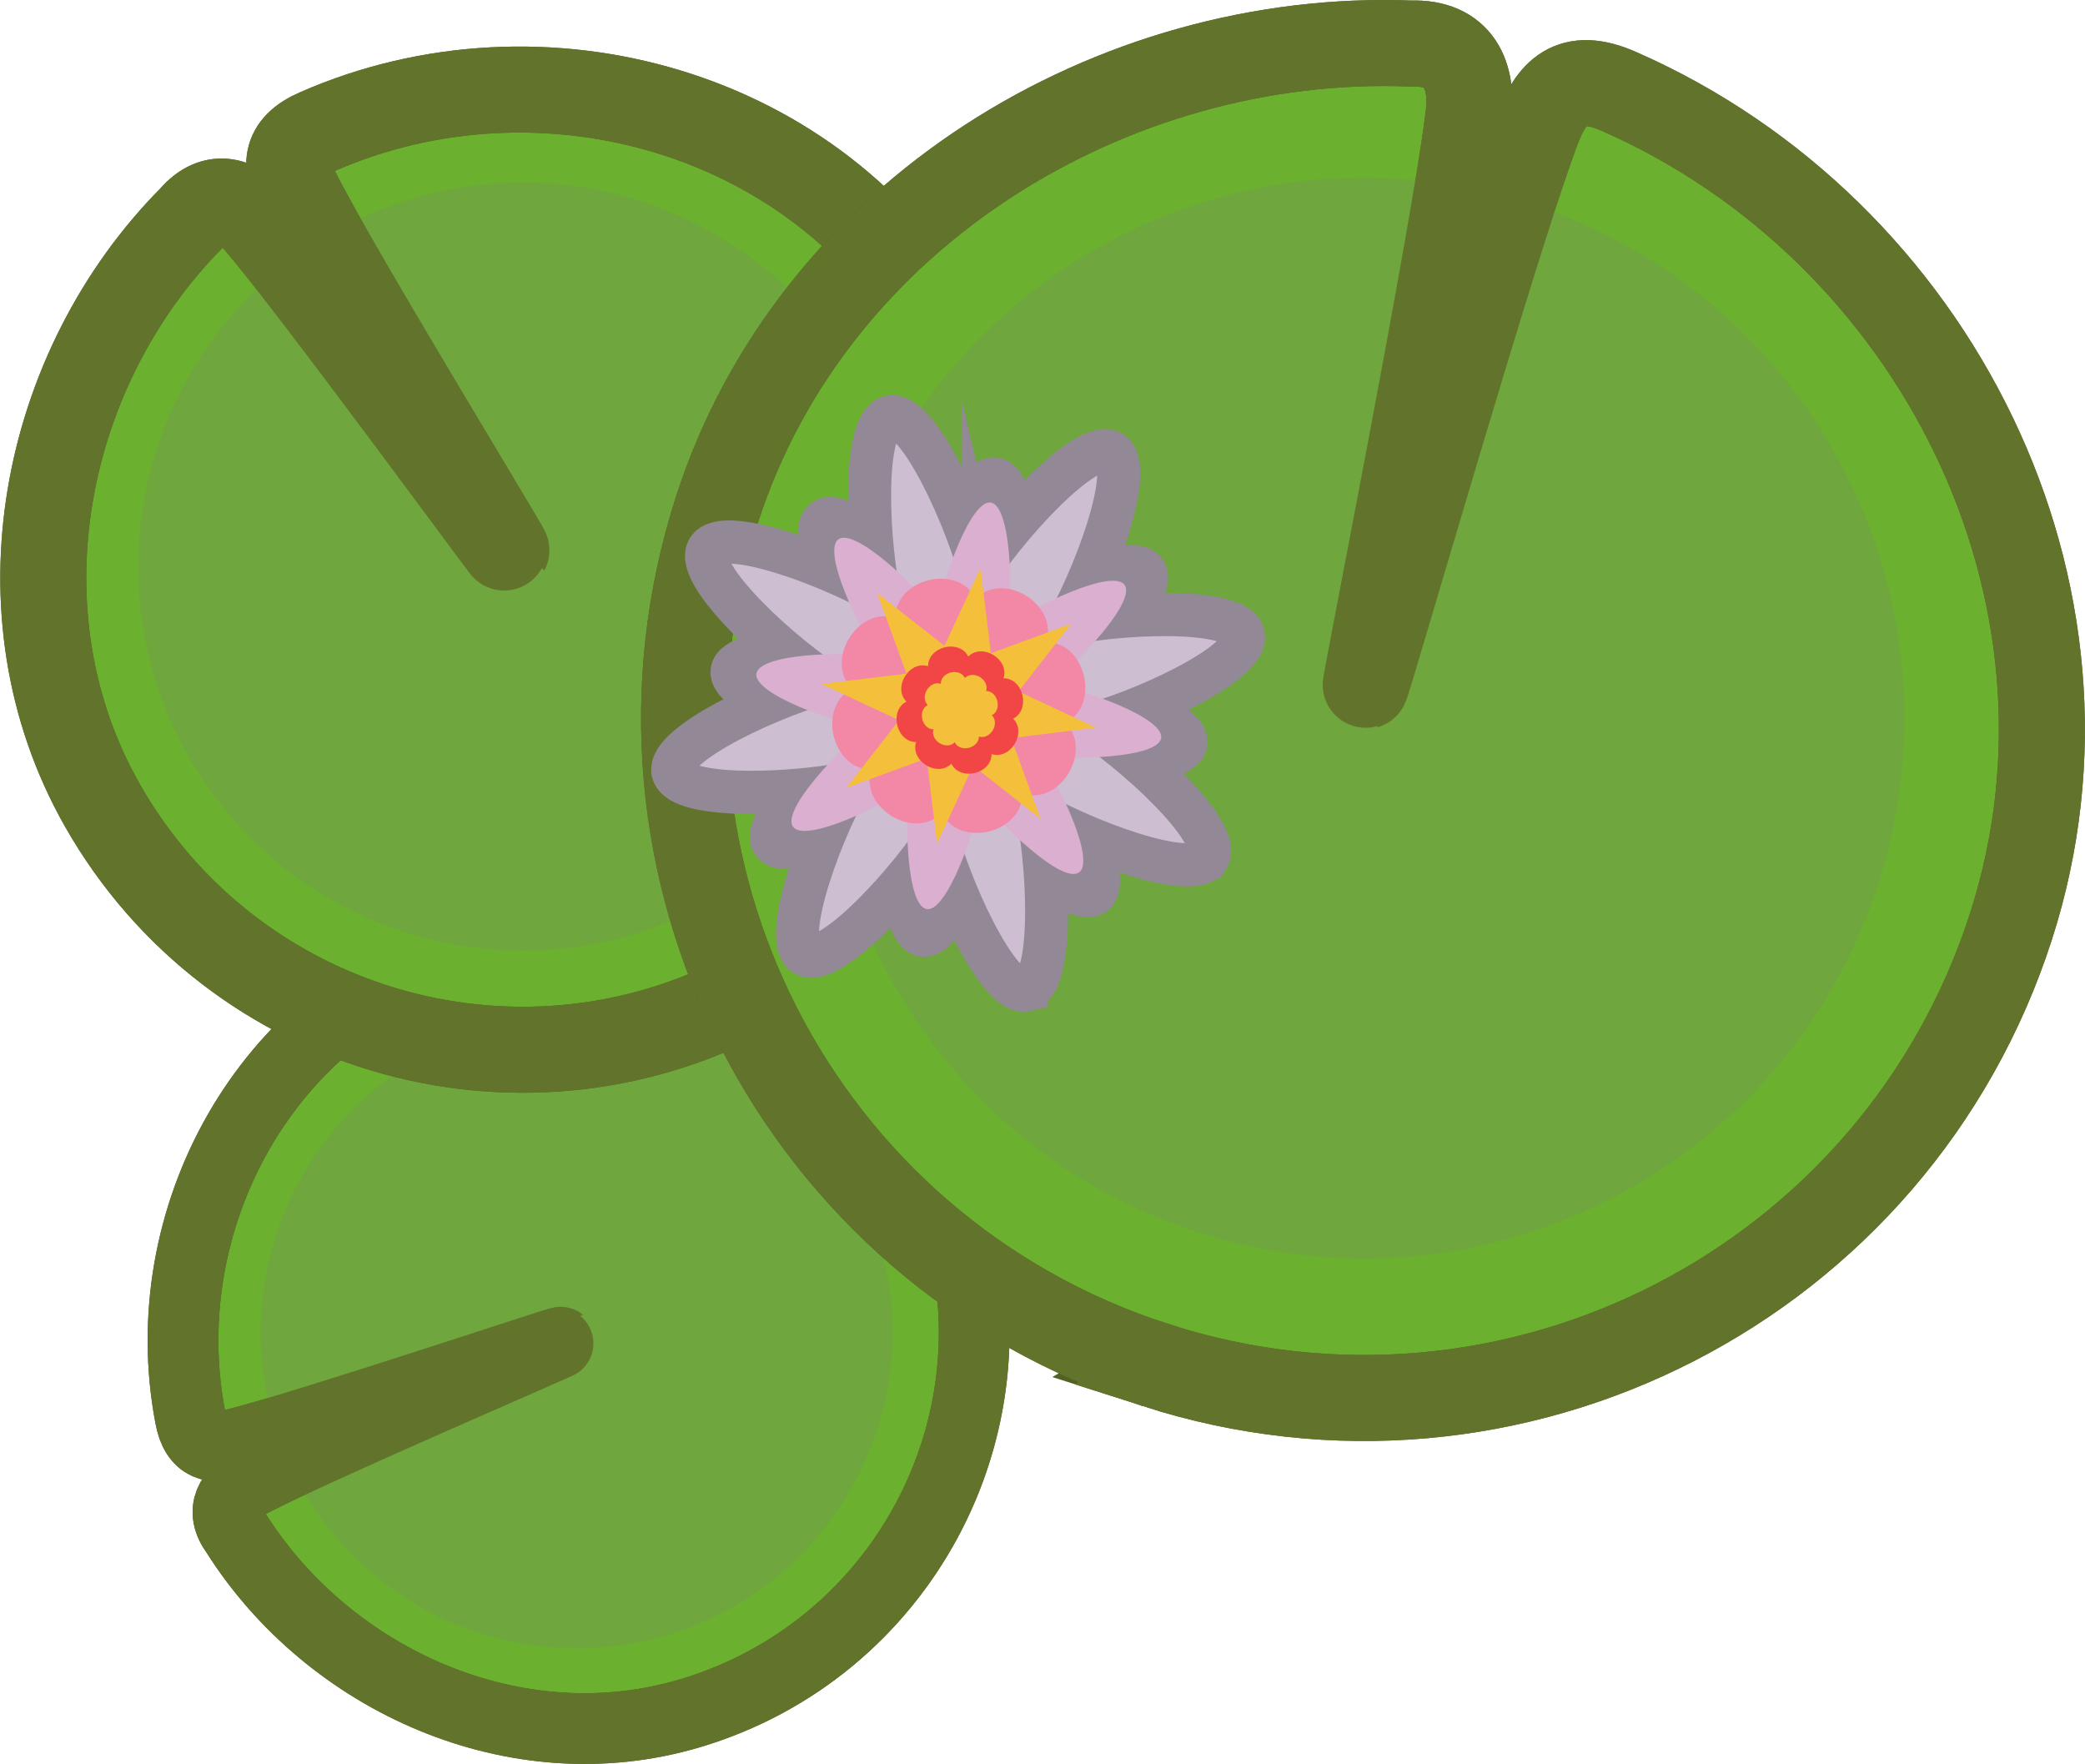 <?xml version="1.0" encoding="UTF-8" standalone="no"?>
<svg
   width="150"
   height="126.905"
   xml:space="preserve"
   version="1.1"
   id="svg66"
   xmlns="http://www.w3.org/2000/svg"
   xmlns:svg="http://www.w3.org/2000/svg"><defs
   id="defs66" />
    <g
   data-paper-data="{&quot;isPaintingLayer&quot;:true}"
   style="mix-blend-mode:normal"
   id="g66">
        <g
   style="mix-blend-mode:normal;fill-rule:nonzero;stroke-linecap:butt;stroke-linejoin:miter;stroke-miterlimit:10;stroke-dasharray:none;stroke-dashoffset:0"
   id="g3">
            <path
   d="M68.878 87.647c4.528 15.129-4.066 31.064-19.195 35.592-12.567 3.76-26.019-2.375-32.698-12.946-1.217-1.649-.383-2.942 1.175-3.746 5.725-2.956 22.612-10.227 22.612-10.227s-17.537 5.96-23.756 7.526c-1.659.417-2.93.288-3.335-1.94-2.701-14.215 5.44-29.215 19.606-33.454 15.129-4.528 31.063 4.066 35.591 19.195z"
   fill="#6bb02f"
   stroke="#526124"
   stroke-width="5.09"
   stroke-linecap="round"
   stroke-miterlimit="4"
   id="path1" />
            <path
   d="M63.26 89.328c3.6 12.027-3.232 24.694-15.258 28.293-10.74 3.214-21.99-1.89-26.838-11.582-.278-.557 5.103-3.795 5.103-3.795s-6.357.79-6.558.118c-3.6-12.026 3.232-24.693 15.259-28.293C46.994 70.47 59.66 77.302 63.26 89.33z"
   fill="#6fa63d"
   id="path2" />
            <path
   d="M68.878 87.647c4.528 15.129-4.066 31.064-19.195 35.592-12.567 3.76-26.019-2.375-32.698-12.946-1.217-1.649-.383-2.942 1.175-3.746 4.687-2.42 22.22-9.956 22.175-9.994-.07-.059-18.202 6.004-23.32 7.293-1.658.417-2.93.288-3.334-1.94-2.701-14.215 5.44-29.215 19.606-33.454 15.129-4.528 31.063 4.066 35.591 19.195z"
   fill="none"
   stroke="#62742b"
   stroke-width="5.09"
   stroke-linecap="round"
   stroke-miterlimit="4"
   id="path3" />
        </g>
        <g
   style="mix-blend-mode:normal;fill-rule:nonzero;stroke-linecap:butt;stroke-linejoin:miter;stroke-miterlimit:10;stroke-dasharray:none;stroke-dashoffset:0"
   id="g6">
            <path
   d="M54.737 70.984c-16.694 9.475-37.908 3.622-47.382-13.071-7.87-13.867-4.256-31.471 6.454-42.257 1.622-1.89 3.381-1.252 4.757.375 5.057 5.98 18.259 24.01 18.259 24.01S25 20.884 21.455 13.941c-.946-1.851-1.137-3.393 1.39-4.478 16.11-7.062 36.092-1.493 44.963 14.139 9.475 16.694 3.623 37.907-13.071 47.382z"
   fill="#6bb02f"
   stroke="#526124"
   stroke-width="6.187"
   stroke-linecap="round"
   stroke-miterlimit="4"
   id="path4" />
            <path
   d="M51.219 64.785c-13.27 7.532-30.134 2.88-37.666-10.39-6.725-11.85-3.735-26.566 6.431-34.943.583-.48 5.883 5.015 5.883 5.015s-2.663-7.318-1.923-7.738c13.27-7.531 30.134-2.88 37.666 10.391 7.531 13.27 2.879 30.134-10.391 37.665z"
   fill="#6fa63d"
   id="path5" />
            <path
   d="M54.737 70.984c-16.694 9.475-37.908 3.622-47.382-13.071-7.87-13.867-4.256-31.471 6.454-42.257 1.622-1.89 3.381-1.252 4.757.375 4.14 4.895 17.832 23.62 17.864 23.556.051-.098-12.058-19.933-14.975-25.645-.946-1.852-1.137-3.394 1.39-4.479 16.11-7.062 36.092-1.493 44.963 14.139 9.475 16.694 3.623 37.907-13.071 47.382z"
   fill="none"
   stroke="#62742b"
   stroke-width="6.187"
   stroke-linecap="round"
   stroke-miterlimit="4"
   id="path6" />
        </g>
        <g
   data-paper-data="{&quot;isPaintingLayer&quot;:true}"
   style="mix-blend-mode:normal;stroke-linecap:butt;stroke-miterlimit:10"
   id="g9">
            <path
   d="M83.149 98.207c-25.71-8.272-39.845-35.82-31.573-61.529 6.872-21.356 28.549-34.373 49.919-33.547 3.502-.12 4.517 2.31 4.141 5.285-1.379 10.93-7.488 41.775-7.488 41.775s8.587-30.49 12.403-40.772c1.018-2.742 2.433-4.41 5.964-2.823 22.653 9.963 35.91 35.966 28.163 60.04-8.272 25.709-35.82 39.844-61.53 31.572z"
   fill="#6bb02f"
   stroke="#526124"
   stroke-width="6.187"
   stroke-linecap="round"
   stroke-miterlimit="4"
   id="path7" />
            <path
   d="M86.22 88.661C65.783 82.085 54.547 60.187 61.122 39.75c5.873-18.25 23.963-29.163 42.32-26.608 1.054.147.406 10.868.406 10.868s5.046-9.725 6.186-9.358c20.437 6.576 31.674 28.474 25.098 48.911C128.556 84 106.657 95.237 86.22 88.661z"
   fill="#6fa63d"
   id="path8" />
            <path
   d="M83.149 98.207c-25.71-8.272-39.845-35.82-31.573-61.529 6.872-21.356 28.549-34.373 49.919-33.547 3.502-.12 4.517 2.31 4.141 5.285-1.129 8.95-7.49 40.96-7.393 40.934.15-.041 9.168-31.47 12.308-39.931 1.018-2.742 2.433-4.41 5.964-2.823 22.653 9.963 35.91 35.966 28.163 60.04-8.272 25.709-35.82 39.844-61.53 31.572z"
   fill="none"
   stroke="#62742b"
   stroke-width="6.187"
   stroke-linecap="round"
   stroke-miterlimit="4"
   id="path9" />
        </g>
        <g
   style="mix-blend-mode:normal;fill-rule:nonzero;stroke-linecap:butt;stroke-linejoin:miter;stroke-miterlimit:10;stroke-dasharray:none;stroke-dashoffset:0"
   id="g65">
            <g
   fill="#dbafcf"
   stroke="#938896"
   stroke-width="3.5"
   id="g17">
                <path
   d="M245.782 175.04c-1.536 3.712-4.159 6.15-5.858 5.448-1.698-.703-1.83-4.283-.293-7.994 1.536-3.712 5.819-10.162 7.517-9.459 1.7.703.17 8.293-1.366 12.005z"
   transform="matrix(.86 -.207 .206 .864 -174.55 -55.235)"
   id="path10" />
                <path
   d="M232.852 197.575c-1.7-.704-.17-8.293 1.366-12.005 1.537-3.712 4.16-6.151 5.858-5.448 1.698.703 1.83 4.282.293 7.994-1.536 3.712-5.819 10.162-7.517 9.459z"
   data-paper-data="{&quot;index&quot;:null}"
   transform="matrix(.86 -.207 .206 .864 -174.55 -55.235)"
   id="path11" />
                <path
   d="M234.735 174.523c3.712 1.536 6.15 4.159 5.448 5.858-.703 1.698-4.282 1.83-7.994.293-3.712-1.536-10.162-5.819-9.459-7.518.703-1.698 8.293-.17 12.005 1.367z"
   transform="matrix(.86 -.207 .206 .864 -174.55 -55.235)"
   id="path12" />
                <path
   d="M257.27 187.453c-.703 1.699-8.293.17-12.005-1.366-3.712-1.537-6.15-4.16-5.448-5.858.703-1.698 4.282-1.83 7.994-.293 3.712 1.536 10.162 5.819 9.459 7.517z"
   data-paper-data="{&quot;index&quot;:null}"
   transform="matrix(.86 -.207 .206 .864 -174.55 -55.235)"
   id="path13" />
                <path
   d="M240.366 172.494c1.538 3.71 1.408 7.29-.29 7.994-1.699.704-4.322-1.734-5.86-5.445-1.539-3.711-3.071-11.3-1.373-12.004 1.699-.704 5.984 5.743 7.523 9.455z"
   transform="matrix(.86 -.207 .206 .864 -174.55 -55.235)"
   id="path14" />
                <path
   d="M247.125 197.571c-1.698.704-5.952-5.744-7.49-9.455-1.539-3.71-1.409-7.29.29-7.994 1.698-.704 4.321 1.734 5.86 5.445 1.538 3.711 3.07 11.3 1.372 12.004z"
   data-paper-data="{&quot;index&quot;:null}"
   transform="matrix(.86 -.207 .206 .864 -174.55 -55.235)"
   id="path15" />
                <path
   d="M232.189 179.94c3.71-1.539 7.29-1.41 7.994.29.704 1.697-1.734 4.321-5.445 5.86-3.711 1.538-11.3 3.07-12.004 1.372-.704-1.699 5.744-5.984 9.455-7.523z"
   transform="matrix(.86 -.207 .206 .864 -174.55 -55.235)"
   id="path16" />
                <path
   d="M257.266 173.148c.704 1.698-5.744 5.984-9.455 7.522-3.71 1.539-7.29 1.409-7.994-.29-.704-1.698 1.734-4.321 5.445-5.86 3.711-1.538 11.3-3.07 12.004-1.372z"
   data-paper-data="{&quot;index&quot;:null}"
   transform="matrix(.86 -.207 .206 .864 -174.55 -55.235)"
   id="path17" />
            </g>
            <g
   fill="#cebed1"
   stroke="#938896"
   stroke-width="3.5"
   id="g25">
                <path
   d="M244.248 170.97c0 5.126-1.902 9.282-4.248 9.282s-4.248-4.156-4.248-9.282c0-5.127 1.902-14.823 4.248-14.823s4.248 9.696 4.248 14.823z"
   transform="matrix(.86 -.207 .206 .864 -174.55 -55.235)"
   id="path18" />
                <path
   d="M240 203.853c-2.346 0-4.248-9.696-4.248-14.823 0-5.126 1.902-9.282 4.248-9.282s4.248 4.156 4.248 9.282c0 5.127-1.902 14.823-4.248 14.823z"
   data-paper-data="{&quot;index&quot;:null}"
   transform="matrix(.86 -.207 .206 .864 -174.55 -55.235)"
   id="path19" />
                <path
   d="M230.97 175.752c5.126 0 9.282 1.902 9.282 4.248s-4.156 4.248-9.282 4.248c-5.127 0-14.823-1.902-14.823-4.248s9.696-4.248 14.823-4.248z"
   transform="matrix(.86 -.207 .206 .864 -174.55 -55.235)"
   id="path20" />
                <path
   d="M263.853 180c0 2.346-9.696 4.248-14.823 4.248-5.126 0-9.282-1.902-9.282-4.248s4.156-4.248 9.282-4.248c5.127 0 14.823 1.902 14.823 4.248z"
   data-paper-data="{&quot;index&quot;:null}"
   transform="matrix(.86 -.207 .206 .864 -174.55 -55.235)"
   id="path21" />
                <path
   d="M236.618 170.61c3.626 3.626 5.22 7.91 3.56 9.569-1.658 1.658-5.942.065-9.567-3.56-3.626-3.626-9.137-11.827-7.478-13.486 1.66-1.659 9.86 3.852 13.485 7.478z"
   transform="matrix(.86 -.207 .206 .864 -174.55 -55.235)"
   id="path22" />
                <path
   d="M256.867 196.867c-1.66 1.659-9.86-3.852-13.485-7.478-3.626-3.625-5.22-7.909-3.56-9.568 1.658-1.658 5.942-.065 9.567 3.56 3.626 3.626 9.137 11.827 7.478 13.486z"
   data-paper-data="{&quot;index&quot;:null}"
   transform="matrix(.86 -.207 .206 .864 -174.55 -55.235)"
   id="path23" />
                <path
   d="M230.61 183.382c3.626-3.626 7.91-5.22 9.569-3.56 1.659 1.658.065 5.942-3.56 9.567-3.626 3.626-11.827 9.137-13.486 7.478-1.659-1.66 3.852-9.86 7.478-13.485z"
   transform="matrix(.86 -.207 .206 .864 -174.55 -55.235)"
   id="path24" />
                <path
   d="M256.867 163.133c1.659 1.66-3.852 9.86-7.478 13.485-3.625 3.626-7.909 5.22-9.568 3.56-1.659-1.658-.065-5.942 3.56-9.567 3.626-3.626 11.827-9.137 13.486-7.478z"
   data-paper-data="{&quot;index&quot;:null}"
   transform="matrix(.86 -.207 .206 .864 -174.55 -55.235)"
   id="path25" />
            </g>
            <g
   fill="#dbafcf"
   stroke="none"
   stroke-width="0"
   id="g33">
                <path
   d="M72.444 45.653c-.496 3.143-2.06 5.506-3.491 5.278-1.432-.228-2.191-2.96-1.695-6.103.496-3.143 2.594-8.902 4.026-8.674 1.432.228 1.656 6.356 1.16 9.499z"
   id="path26" />
                <path
   d="M66.67 65.398c-1.432-.227-1.655-6.356-1.16-9.499.497-3.142 2.06-5.505 3.492-5.278 1.432.228 2.19 2.96 1.695 6.104-.496 3.142-2.595 8.901-4.027 8.673z"
   data-paper-data="{&quot;index&quot;:null}"
   id="path27" />
                <path
   d="M63.876 47.295c3.13.498 5.482 2.067 5.255 3.506-.227 1.438-2.947 2.2-6.077 1.702-3.129-.498-8.863-2.606-8.636-4.044.227-1.438 6.329-1.662 9.458-1.164z"
   id="path28" />
                <path
   d="M83.537 53.093c-.227 1.438-6.33 1.663-9.459 1.165-3.129-.498-5.482-2.068-5.255-3.506.227-1.439 2.948-2.2 6.077-1.703 3.13.498 8.864 2.606 8.637 4.044z"
   data-paper-data="{&quot;index&quot;:null}"
   id="path29" />
                <path
   d="M67.821 44.692c1.862 2.574 2.421 5.355 1.248 6.21-1.173.857-3.634-.536-5.496-3.11-1.862-2.575-4.433-8.138-3.26-8.994 1.174-.856 5.646 3.32 7.508 5.894z"
   id="path30" />
                <path
   d="M77.617 62.76c-1.173.856-5.622-3.325-7.484-5.9-1.862-2.574-2.42-5.355-1.247-6.21 1.173-.856 3.633.537 5.495 3.111 1.862 2.575 4.433 8.137 3.26 8.993z"
   data-paper-data="{&quot;index&quot;:null}"
   id="path31" />
                <path
   d="M62.92 51.937c2.562-1.87 5.331-2.431 6.184-1.253.852 1.178-.536 3.65-3.099 5.52-2.563 1.87-8.102 4.451-8.954 3.273-.852-1.178 3.305-5.67 5.868-7.54z"
   id="path32" />
                <path
   d="M80.904 42.075c.852 1.178-3.305 5.67-5.869 7.54-2.563 1.87-5.332 2.431-6.184 1.253-.852-1.178.535-3.649 3.099-5.52 2.563-1.87 8.102-4.451 8.954-3.273z"
   data-paper-data="{&quot;index&quot;:null}"
   id="path33" />
            </g>
            <path
   d="M70.434 43.72c.86 3.6.226 6.838-1.414 7.233-1.64.395-3.667-2.203-4.527-5.803-.859-3.6 5.081-5.03 5.94-1.43z"
   fill="#f288a6"
   id="path34" />
            <path
   d="M67.52 57.832c-.858-3.6-.225-6.838 1.415-7.233 1.64-.395 3.667 2.203 4.526 5.803.86 3.6-5.08 5.03-5.94 1.43z"
   data-paper-data="{&quot;index&quot;:null}"
   fill="#f288a6"
   id="path35" />
            <path
   d="M61.951 49.313c3.585-.863 6.81-.227 7.203 1.42.393 1.648-2.194 3.683-5.778 4.546-3.585.863-5.009-5.102-1.425-5.966z"
   fill="#f288a6"
   id="path36" />
            <path
   d="M76.003 52.239c-3.584.863-6.809.227-7.202-1.42-.394-1.648 2.193-3.683 5.778-4.546 3.584-.863 5.009 5.103 1.424 5.966z"
   data-paper-data="{&quot;index&quot;:null}"
   fill="#f288a6"
   id="path37" />
            <path
   d="M65.04 44.753c3.141 1.935 4.974 4.674 4.092 6.118-.882 1.445-4.144 1.047-7.286-.889-3.142-1.935.05-7.165 3.193-5.23z"
   fill="#f288a6"
   id="path38" />
            <path
   d="M72.915 56.8c-3.142-1.935-4.974-4.675-4.092-6.12.881-1.443 4.144-1.045 7.286.89 3.142 1.935-.051 7.165-3.194 5.23z"
   data-paper-data="{&quot;index&quot;:null}"
   fill="#f288a6"
   id="path39" />
            <path
   d="M62.98 54.731c1.926-3.156 4.654-4.996 6.092-4.11 1.438.885 1.042 4.162-.885 7.317-1.927 3.156-7.134-.051-5.208-3.207z"
   fill="#f288a6"
   id="path40" />
            <path
   d="M74.975 46.821c-1.927 3.156-4.655 4.996-6.093 4.11-1.438-.885-1.041-4.161.886-7.317 1.927-3.156 7.134.051 5.207 3.207z"
   data-paper-data="{&quot;index&quot;:null}"
   fill="#f288a6"
   id="path41" />
            <path
   d="m71.326 47.305-2.365 3.576-1.149-4.135 2.728-5.877z"
   fill="#f4bf3a"
   id="path42" />
            <path
   d="m67.414 60.684-.785-6.437 2.365-3.576 1.148 4.136z"
   data-paper-data="{&quot;index&quot;:null}"
   fill="#f4bf3a"
   id="path43" />
            <path
   d="m65.52 48.417 3.562 2.376-4.118 1.153-5.852-2.74z"
   fill="#f4bf3a"
   id="path44" />
            <path
   d="m78.842 52.346-6.408.789-3.561-2.375 4.117-1.154z"
   data-paper-data="{&quot;index&quot;:null}"
   fill="#f4bf3a"
   id="path45" />
            <path
   d="m68.194 46.654.845 4.208-3.723-2.108-2.21-6.094z"
   fill="#f4bf3a"
   id="path46" />
            <path
   d="m74.848 58.892-5.087-3.993-.846-4.209L72.64 52.8z"
   data-paper-data="{&quot;index&quot;:null}"
   fill="#f4bf3a"
   id="path47" />
            <path
   d="m64.872 51.563 4.19-.85-2.099 3.74-6.067 2.219z"
   fill="#f4bf3a"
   id="path48" />
            <path
   d="m77.058 44.88-3.976 5.11-4.19.849 2.1-3.74z"
   data-paper-data="{&quot;index&quot;:null}"
   fill="#f4bf3a"
   id="path49" />
            <path
   d="M69.78 47.56c.43 1.8.113 3.419-.707 3.616-.82.198-1.834-1.102-2.263-2.901-.43-1.8 2.54-2.516 2.97-.716z"
   fill="#f24646"
   id="path50" />
            <path
   d="M68.323 54.615c-.43-1.8-.113-3.419.707-3.616.82-.198 1.834 1.101 2.263 2.901.43 1.8-2.54 2.515-2.97.715z"
   data-paper-data="{&quot;index&quot;:null}"
   fill="#f24646"
   id="path51" />
            <path
   d="M65.539 50.356c1.792-.431 3.404-.114 3.6.71.197.824-1.096 1.841-2.888 2.273-1.792.431-2.505-2.551-.712-2.983z"
   fill="#f24646"
   id="path52" />
            <path
   d="M72.564 51.819c-1.792.431-3.404.113-3.6-.71-.197-.824 1.096-1.842 2.888-2.273 1.793-.432 2.505 2.551.712 2.983z"
   data-paper-data="{&quot;index&quot;:null}"
   fill="#f24646"
   id="path53" />
            <path
   d="M67.082 48.076c1.572.967 2.488 2.337 2.047 3.06-.441.721-2.072.522-3.643-.446-1.571-.967.025-3.582 1.596-2.614z"
   fill="#f24646"
   id="path54" />
            <path
   d="M71.02 54.1c-1.57-.968-2.487-2.338-2.046-3.06.441-.722 2.072-.523 3.643.444 1.571.968-.025 3.583-1.596 2.615z"
   data-paper-data="{&quot;index&quot;:null}"
   fill="#f24646"
   id="path55" />
            <path
   d="M66.053 53.065c.963-1.578 2.327-2.498 3.046-2.055.719.443.52 2.08-.443 3.658-.963 1.578-3.567-.025-2.603-1.603z"
   fill="#f24646"
   id="path56" />
            <path
   d="M72.05 49.11c-.963 1.578-2.327 2.498-3.046 2.055-.719-.443-.52-2.08.443-3.659.963-1.578 3.567.026 2.603 1.604z"
   data-paper-data="{&quot;index&quot;:null}"
   fill="#f24646"
   id="path57" />
            <path
   d="M69.488 48.97c.258 1.08.068 2.052-.424 2.17-.492.12-1.1-.66-1.357-1.74-.258-1.08 1.524-1.509 1.781-.43z"
   fill="#f4bf3a"
   id="path58" />
            <path
   d="M68.615 53.204c-.258-1.08-.068-2.051.424-2.17.492-.118 1.1.661 1.358 1.74.257 1.08-1.525 1.51-1.782.43z"
   data-paper-data="{&quot;index&quot;:null}"
   fill="#f4bf3a"
   id="path59" />
            <path
   d="M66.944 50.649c1.075-.26 2.043-.068 2.16.426.118.494-.658 1.104-1.733 1.363-1.075.259-1.502-1.53-.427-1.79z"
   fill="#f4bf3a"
   id="path60" />
            <path
   d="M71.159 51.526c-1.075.259-2.042.068-2.16-.426-.118-.494.658-1.104 1.733-1.363 1.075-.26 1.502 1.53.427 1.79z"
   data-paper-data="{&quot;index&quot;:null}"
   fill="#f4bf3a"
   id="path61" />
            <path
   d="M67.87 49.28c.943.581 1.492 1.403 1.228 1.836-.265.433-1.243.314-2.186-.267-.942-.58.016-2.149.958-1.568z"
   fill="#f4bf3a"
   id="path62" />
            <path
   d="M70.233 52.894c-.943-.58-1.492-1.402-1.228-1.835.265-.433 1.243-.314 2.186.267.942.58-.016 2.149-.958 1.568z"
   data-paper-data="{&quot;index&quot;:null}"
   fill="#f4bf3a"
   id="path63" />
            <path
   d="M67.252 52.274c.578-.947 1.397-1.499 1.828-1.233.431.265.312 1.248-.266 2.195-.578.946-2.14-.016-1.562-.962z"
   fill="#f4bf3a"
   id="path64" />
            <path
   d="M70.85 49.901c-.577.947-1.396 1.499-1.827 1.233-.431-.266-.312-1.248.266-2.195.578-.947 2.14.015 1.562.962z"
   data-paper-data="{&quot;index&quot;:null}"
   fill="#f4bf3a"
   id="path65" />
        </g>
    </g>
</svg>
